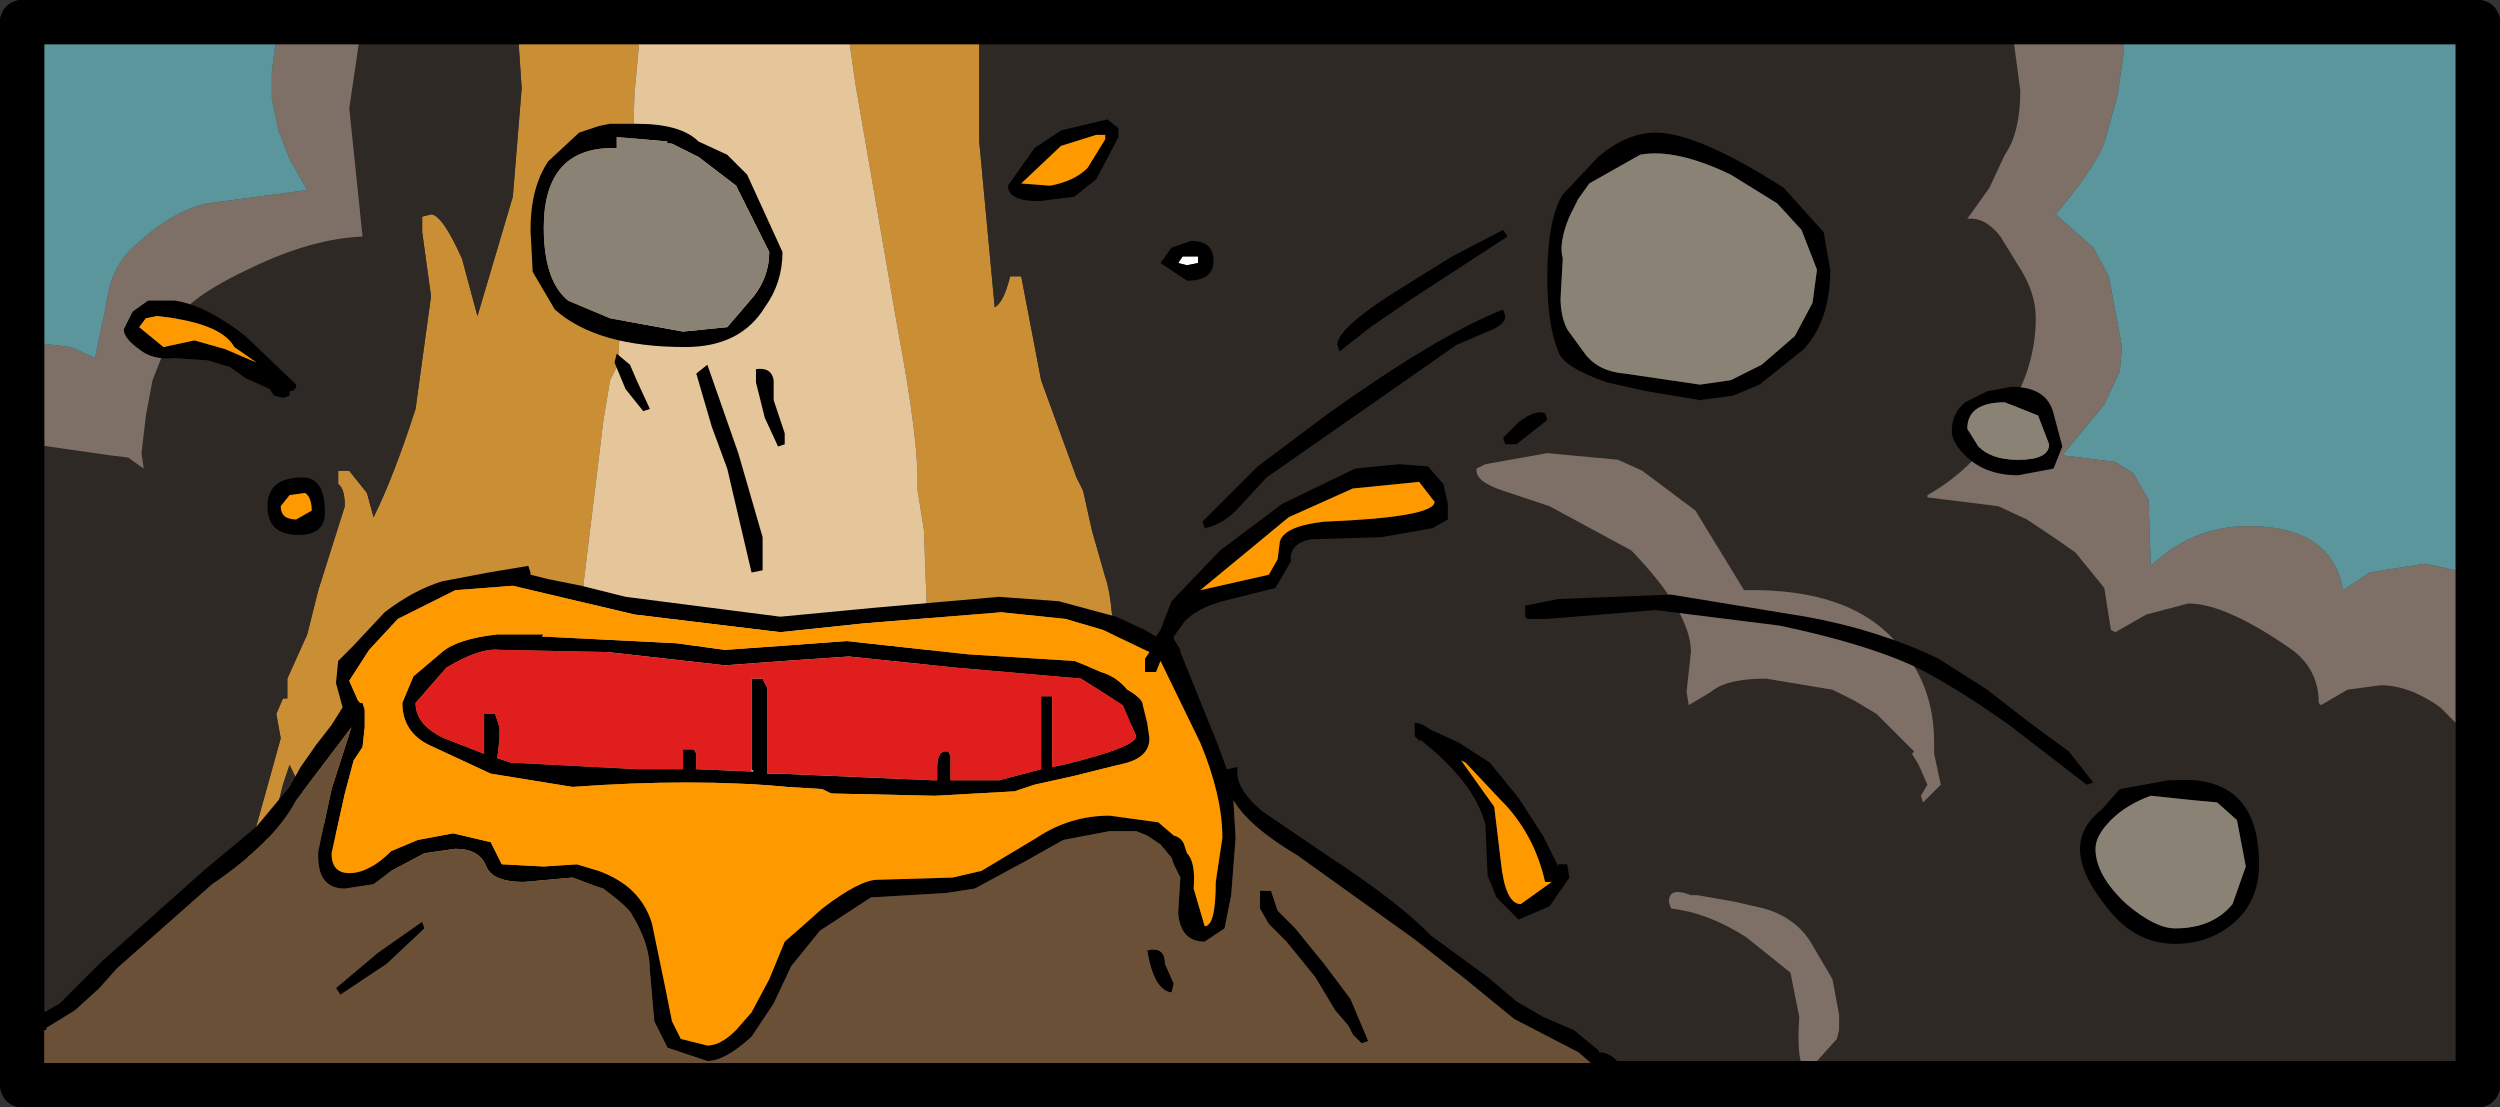 <?xml version="1.0" encoding="UTF-8" standalone="no"?>
<svg xmlns:xlink="http://www.w3.org/1999/xlink" height="150.3px" width="339.3px" xmlns="http://www.w3.org/2000/svg">
  <rect width="100%" height="100%" fill="#333333" stroke="none"/>
  <g transform="matrix(6.0, 0.0, 0.0, 6.0, 169.5, 75.0)">
    <path d="M-6.1 -12.0 L-6.1 -9.3 -5.75 -5.55 Q-5.55 -5.65 -5.4 -6.25 L-5.15 -6.25 -4.7 -3.9 -3.9 -1.7 -3.75 -1.4 -3.55 -0.5 -3.25 0.55 Q-3.1 0.95 -3.05 2.1 L-2.85 2.1 -2.7 2.6 -2.55 3.05 -2.3 3.85 -2.5 4.35 -2.9 4.75 -3.4 5.2 -4.1 5.6 Q-5.1 6.25 -6.7 6.55 L-9.65 7.05 -11.15 7.3 -11.8 7.4 -15.85 7.55 -19.05 7.4 Q-20.0 7.2 -21.2 5.85 L-21.7 4.8 -21.85 5.25 -22.1 6.25 -22.3 6.75 Q-22.3 7.1 -22.6 7.1 L-22.65 6.9 -21.9 4.2 -22.0 3.65 -21.85 3.3 -21.75 3.3 -21.75 2.85 -21.3 1.85 -21.05 0.85 -20.45 -1.05 Q-20.45 -1.45 -20.6 -1.55 L-20.6 -1.85 -20.35 -1.85 -19.95 -1.35 -19.8 -0.8 Q-19.35 -1.7 -18.85 -3.25 L-18.5 -5.8 -18.7 -7.25 -18.7 -7.6 -18.5 -7.65 Q-18.25 -7.65 -17.8 -6.65 L-17.45 -5.35 -16.65 -8.05 -16.45 -10.5 -16.55 -12.0 -13.75 -12.0 -13.9 -10.35 -14.0 -6.6 Q-14.0 -5.35 -14.25 -4.75 L-14.25 -4.3 -14.45 -3.9 -14.6 -3.0 -15.05 0.7 -14.8 2.05 -14.05 3.5 -12.25 4.7 -11.15 5.35 -10.85 5.45 -10.55 5.65 -9.6 5.95 -8.1 5.7 Q-7.6 5.35 -7.4 4.3 -7.25 3.65 -7.25 2.3 L-7.35 -0.5 -7.5 -1.45 Q-7.45 -2.45 -7.95 -5.1 L-8.9 -10.6 -9.1 -12.0 -6.1 -12.0 M-2.6 3.85 L-3.05 2.75 -3.1 4.0 -3.1 4.45 -2.6 3.85" fill="#ca8e35" fill-rule="evenodd" stroke="none"/>
    <path d="M-9.1 -12.0 L-8.9 -10.6 -7.95 -5.1 Q-7.45 -2.45 -7.5 -1.45 L-7.35 -0.5 -7.25 2.3 Q-7.25 3.65 -7.4 4.3 -7.6 5.35 -8.1 5.7 L-9.6 5.95 -10.55 5.65 -10.85 5.45 -11.15 5.35 -12.25 4.7 -14.05 3.5 -14.8 2.05 -15.05 0.7 -14.6 -3.0 -14.45 -3.9 -14.25 -4.3 -14.25 -4.75 Q-14.0 -5.35 -14.0 -6.6 L-13.9 -10.35 -13.75 -12.0 -9.1 -12.0" fill="#e4c69a" fill-rule="evenodd" stroke="none"/>
    <path d="M6.75 -2.25 L5.35 -2.0 5.15 -1.9 5.15 -1.85 Q5.15 -1.6 5.75 -1.4 L6.8 -1.05 8.65 -0.05 Q10.0 1.35 10.0 2.25 L9.9 3.15 9.95 3.45 10.45 3.15 Q10.8 2.85 11.7 2.85 L13.2 3.1 13.7 3.35 14.2 3.65 15.0 4.45 15.05 4.5 15.0 4.55 15.15 4.8 15.35 5.25 15.2 5.5 15.25 5.65 15.65 5.25 15.5 4.55 15.5 4.3 Q15.5 3.0 14.7 2.1 13.65 0.8 11.2 0.85 L10.1 -0.95 8.9 -1.85 8.35 -2.1 6.75 -2.25 M17.25 -12.0 L17.25 -11.95 17.45 -10.45 Q17.45 -9.5 17.1 -9.0 L16.75 -8.25 16.25 -7.55 Q16.65 -7.6 17.0 -7.15 L17.4 -6.5 Q17.8 -5.9 17.8 -5.3 17.8 -4.2 17.15 -3.15 16.5 -1.95 15.35 -1.3 L15.35 -1.25 16.95 -1.05 17.6 -0.75 18.2 -0.35 18.7 0.0 19.35 0.8 19.5 1.75 19.6 1.8 20.3 1.4 21.25 1.15 Q22.1 1.15 23.6 2.2 24.2 2.65 24.2 3.4 L24.25 3.45 24.85 3.1 25.6 3.0 Q26.25 3.0 26.95 3.5 L27.3 3.85 27.3 12.0 -27.7 12.0 -27.7 -2.35 -27.5 -2.45 -25.75 -2.2 -25.35 -2.15 -25.0 -1.9 -25.05 -2.25 -24.95 -3.1 -24.8 -3.9 -24.25 -5.3 Q-23.85 -5.85 -22.55 -6.45 -21.2 -7.1 -20.05 -7.15 L-20.35 -10.05 -20.1 -11.75 -19.95 -12.0 -16.55 -12.0 -16.45 -10.5 -16.65 -8.05 -17.45 -5.35 -17.8 -6.65 Q-18.25 -7.65 -18.5 -7.65 L-18.7 -7.6 -18.7 -7.25 -18.5 -5.8 -18.85 -3.25 Q-19.35 -1.7 -19.8 -0.8 L-19.95 -1.35 -20.35 -1.85 -20.6 -1.85 -20.6 -1.55 Q-20.45 -1.45 -20.45 -1.05 L-21.05 0.85 -21.3 1.85 -21.75 2.85 -21.75 3.3 -21.85 3.3 -22.0 3.65 -21.9 4.2 -22.65 6.9 -22.6 7.1 Q-22.3 7.1 -22.3 6.75 L-22.1 6.25 -21.85 5.25 -21.7 4.8 -21.2 5.85 Q-20.0 7.2 -19.05 7.4 L-15.85 7.55 -11.8 7.4 -11.15 7.3 -9.65 7.05 -6.7 6.55 Q-5.1 6.25 -4.1 5.6 L-3.4 5.2 -2.9 4.75 -2.5 4.35 -2.3 3.85 -2.55 3.05 -2.7 2.6 -2.85 2.1 -3.05 2.1 Q-3.1 0.95 -3.25 0.55 L-3.55 -0.5 -3.75 -1.4 -3.9 -1.7 -4.7 -3.9 -5.15 -6.25 -5.4 -6.25 Q-5.55 -5.65 -5.75 -5.55 L-6.1 -9.3 -6.1 -12.0 17.25 -12.0 M11.65 8.05 L11.0 7.9 10.15 7.75 10.0 7.75 Q9.5 7.55 9.5 7.9 L9.55 8.05 Q10.4 8.15 11.25 8.7 L12.25 9.5 12.45 10.5 Q12.4 11.3 12.5 11.55 L12.8 11.5 12.85 11.5 13.3 11.0 13.35 10.8 13.35 10.75 13.35 10.45 13.2 9.65 12.7 8.8 Q12.35 8.25 11.65 8.05" fill="#2f2926" fill-rule="evenodd" stroke="none"/>
    <path d="M6.75 -2.25 L8.35 -2.1 8.9 -1.85 10.1 -0.95 11.2 0.85 Q13.65 0.8 14.7 2.1 15.5 3.0 15.5 4.3 L15.5 4.55 15.65 5.25 15.25 5.65 15.2 5.5 15.35 5.25 15.15 4.8 15.0 4.55 15.05 4.5 15.0 4.45 14.2 3.65 13.7 3.35 13.2 3.1 11.7 2.85 Q10.8 2.85 10.45 3.15 L9.95 3.45 9.9 3.15 10.0 2.25 Q10.0 1.35 8.65 -0.05 L6.8 -1.05 5.75 -1.4 Q5.15 -1.6 5.15 -1.85 L5.15 -1.9 5.35 -2.0 6.75 -2.25 M19.75 -12.0 L19.8 -11.4 19.65 -10.35 19.4 -9.45 Q19.3 -8.9 18.25 -7.65 L19.1 -6.9 19.45 -6.25 19.75 -4.65 19.7 -4.1 19.35 -3.35 18.4 -2.2 19.6 -2.05 20.0 -1.8 20.35 -1.2 20.4 0.3 Q21.35 -0.6 22.6 -0.6 24.5 -0.6 24.75 0.85 L25.35 0.45 26.6 0.25 27.3 0.4 27.3 3.85 26.95 3.5 Q26.25 3.0 25.6 3.0 L24.85 3.1 24.25 3.45 24.2 3.4 Q24.2 2.65 23.6 2.2 22.1 1.15 21.25 1.15 L20.3 1.4 19.6 1.8 19.5 1.75 19.35 0.8 18.7 0.0 18.2 -0.35 17.6 -0.75 16.95 -1.05 15.35 -1.25 15.35 -1.3 Q16.5 -1.95 17.15 -3.15 17.8 -4.2 17.8 -5.3 17.8 -5.9 17.4 -6.5 L17.0 -7.15 Q16.65 -7.6 16.25 -7.55 L16.75 -8.25 17.1 -9.0 Q17.45 -9.5 17.45 -10.45 L17.25 -11.95 17.25 -12.0 19.75 -12.0 M11.65 8.05 Q12.35 8.25 12.7 8.8 L13.2 9.65 13.35 10.45 13.35 10.75 13.35 10.8 13.3 11.0 12.85 11.5 12.8 11.5 12.5 11.55 Q12.4 11.3 12.45 10.5 L12.25 9.5 11.25 8.7 Q10.4 8.15 9.55 8.05 L9.5 7.9 Q9.5 7.55 10.0 7.75 L10.15 7.75 11.0 7.9 11.65 8.05 M-27.7 -4.75 L-27.5 -4.75 -26.65 -4.65 -26.1 -4.4 -25.85 -5.6 Q-25.75 -6.4 -25.3 -6.85 -24.35 -7.75 -23.55 -7.9 L-21.3 -8.2 -21.7 -8.9 -21.95 -9.55 -22.1 -10.25 -22.1 -10.9 -21.95 -12.0 -19.95 -12.0 -20.1 -11.75 -20.35 -10.05 -20.05 -7.15 Q-21.2 -7.1 -22.55 -6.45 -23.85 -5.85 -24.25 -5.3 L-24.8 -3.9 -24.95 -3.1 -25.05 -2.25 -25.0 -1.9 -25.35 -2.15 -25.75 -2.2 -27.5 -2.45 -27.7 -2.35 -27.7 -4.75" fill="#7e7067" fill-rule="evenodd" stroke="none"/>
    <path d="M27.3 0.4 L26.6 0.25 25.35 0.45 24.75 0.85 Q24.5 -0.6 22.6 -0.6 21.35 -0.6 20.4 0.3 L20.35 -1.2 20.0 -1.8 19.6 -2.05 18.4 -2.2 19.35 -3.35 19.7 -4.1 19.75 -4.65 19.45 -6.25 19.1 -6.9 18.25 -7.65 Q19.3 -8.9 19.4 -9.45 L19.65 -10.35 19.8 -11.4 19.75 -12.0 27.3 -12.0 27.3 0.4 M-21.95 -12.0 L-22.1 -10.9 -22.1 -10.25 -21.95 -9.55 -21.7 -8.9 -21.3 -8.2 -23.55 -7.9 Q-24.35 -7.75 -25.3 -6.85 -25.75 -6.4 -25.85 -5.6 L-26.1 -4.4 -26.65 -4.65 -27.5 -4.75 -27.7 -4.75 -27.7 -12.0 -21.95 -12.0" fill="#5a969c" fill-rule="evenodd" stroke="none"/>
    <path d="M27.3 12.0 L-27.7 12.0" fill="none" stroke="#000000" stroke-linecap="round" stroke-linejoin="round" stroke-width="1.0"/>
    <path d="M-20.3 3.95 L-20.3 3.9 -20.3 3.95 M-1.15 -6.7 L-1.15 -6.55 -1.4 -6.5 -1.6 -6.55 -1.5 -6.7 -1.15 -6.7 M-15.95 1.85 L-15.95 1.9 -16.0 1.9 -15.95 1.85 M-11.25 4.95 L-11.25 4.9 -11.2 4.95 -11.25 4.95" fill="#ffffff" fill-rule="evenodd" stroke="none"/>
    <path d="M5.85 -7.15 L3.7 -5.75 2.75 -5.1 2.05 -4.55 2.0 -4.7 Q2.0 -5.1 3.55 -6.05 L4.6 -6.7 5.75 -7.3 5.85 -7.15 M7.25 -7.6 Q7.0 -7.0 7.1 -6.65 L7.05 -5.75 Q7.05 -5.35 7.2 -5.05 L7.6 -4.5 Q7.9 -4.1 8.5 -4.05 L10.2 -3.8 10.9 -3.9 11.6 -4.25 12.35 -4.9 12.75 -5.65 12.85 -6.4 12.5 -7.3 11.95 -7.9 10.9 -8.55 Q9.65 -9.15 8.85 -9.0 L7.7 -8.35 7.45 -8.0 7.25 -7.6 M7.1 -8.1 L7.9 -8.95 Q8.55 -9.5 9.2 -9.5 10.15 -9.5 12.1 -8.25 L13.0 -7.25 13.15 -6.4 Q13.15 -5.25 12.55 -4.6 L11.55 -3.8 10.95 -3.55 10.2 -3.45 9.0 -3.65 8.1 -3.85 Q7.1 -4.2 7.0 -4.55 6.75 -5.15 6.75 -6.2 6.75 -7.55 7.1 -8.1 M-27.75 10.6 L-27.35 10.4 -27.25 10.4 -26.9 10.2 -25.95 9.25 -23.65 7.2 -22.45 6.2 -21.7 5.3 -21.45 4.85 -21.1 4.35 -20.75 3.9 -20.5 3.5 -20.65 2.95 -20.6 2.45 -20.25 2.1 -19.55 1.35 Q-18.9 0.85 -18.25 0.65 L-17.2 0.45 -16.3 0.3 -16.25 0.45 -16.25 0.5 -15.85 0.6 -15.1 0.75 -14.1 1.0 -10.6 1.45 -8.5 1.25 -5.65 1.0 -4.3 1.1 -3.0 1.45 -2.35 1.75 -2.1 1.9 -2.0 1.75 -1.75 1.1 -0.65 -0.05 0.75 -1.1 2.4 -1.9 3.4 -2.0 4.05 -1.95 4.4 -1.55 4.5 -1.1 4.5 -0.75 4.15 -0.55 3.0 -0.35 1.4 -0.3 Q0.9 -0.2 0.95 0.2 L0.6 0.8 -0.6 1.1 Q-1.15 1.25 -1.45 1.55 L-1.7 1.9 -1.7 1.95 -1.55 2.2 -1.55 2.25 -0.7 4.35 -0.5 4.9 -0.25 4.85 Q-0.35 5.3 0.3 5.85 L1.7 6.8 Q3.45 7.95 4.1 8.65 L5.4 9.6 6.05 10.15 6.65 10.5 7.35 10.8 7.9 11.25 7.95 11.35 7.95 11.3 Q8.3 11.35 8.45 11.7 L8.75 11.9 8.8 11.9 8.95 12.05 9.0 12.2 8.8 12.25 8.55 12.2 8.5 12.2 8.45 12.15 8.3 12.05 8.15 11.9 7.45 11.3 6.0 10.55 4.9 9.65 3.75 8.75 1.1 6.85 Q0.0 6.2 -0.35 5.6 L-0.3 6.45 -0.4 7.75 -0.55 8.5 -1.0 8.8 Q-1.55 8.8 -1.6 8.15 L-1.55 7.35 -1.7 7.05 -1.75 6.9 -2.0 6.6 -2.3 6.4 -2.55 6.3 -3.55 6.3 -3.15 6.3 -4.2 6.5 -5.0 6.95 -6.2 7.6 -6.85 7.7 -8.55 7.8 -9.7 8.55 -10.35 9.35 -10.75 10.2 -11.25 10.95 Q-11.85 11.5 -12.25 11.5 L-12.7 11.35 -13.15 11.2 -13.45 10.6 -13.55 9.45 Q-13.55 8.85 -13.95 8.2 -14.0 8.05 -14.6 7.6 L-14.9 7.5 -15.3 7.35 -16.4 7.45 Q-17.1 7.45 -17.25 7.1 -17.4 6.7 -17.95 6.7 L-18.65 6.8 -19.4 7.2 -19.8 7.5 -20.45 7.6 Q-21.1 7.6 -21.05 6.75 L-20.75 5.35 -20.3 3.95 -21.55 5.6 Q-22.05 6.55 -23.45 7.5 L-25.6 9.4 -26.0 9.85 -26.55 10.35 -27.2 10.75 -27.2 10.8 -27.25 10.8 -27.5 11.1 -27.7 11.2 -27.7 11.3 -27.65 11.7 -27.55 11.95 -27.4 12.05 -27.4 12.1 -27.7 12.3 Q-28.0 12.3 -27.95 11.7 L-28.05 11.05 -28.05 10.95 -27.75 10.6 M-20.3 3.95 L-20.3 3.9 -20.3 3.95 M0.9 -0.8 L-1.1 0.85 0.45 0.5 0.65 0.15 0.7 -0.25 Q0.8 -0.6 1.7 -0.7 4.2 -0.8 4.2 -1.15 L3.85 -1.6 2.35 -1.45 0.9 -0.8 M1.8 -3.15 Q4.25 -4.9 5.75 -5.5 L5.8 -5.35 Q5.8 -5.15 5.4 -5.0 L4.7 -4.7 0.4 -1.7 -0.2 -1.05 Q-0.55 -0.65 -1.0 -0.55 L-1.05 -0.7 -0.4 -1.35 0.2 -1.95 1.8 -3.15 M6.05 -2.45 L5.8 -2.45 5.75 -2.6 6.1 -2.95 Q6.5 -3.25 6.7 -3.15 L6.75 -3.0 6.05 -2.45 M17.25 -3.75 Q18.05 -3.75 18.2 -3.15 L18.4 -2.4 18.2 -1.9 17.4 -1.75 Q16.65 -1.75 16.2 -2.2 15.9 -2.5 15.9 -2.75 15.9 -3.15 16.2 -3.4 L16.7 -3.65 17.25 -3.75 M17.4 -2.1 Q18.1 -2.1 18.1 -2.45 L17.85 -3.1 17.1 -3.4 Q16.25 -3.4 16.25 -2.8 L16.5 -2.4 Q16.8 -2.1 17.4 -2.1 M20.9 5.15 Q22.85 5.0 22.85 7.05 22.85 7.9 22.25 8.4 21.7 8.85 20.95 8.85 20.0 8.85 19.35 7.95 18.8 7.25 18.8 6.7 18.8 6.2 19.3 5.8 L19.7 5.35 20.8 5.15 20.9 5.15 M21.9 5.65 L21.35 5.6 20.4 5.5 Q19.85 5.7 19.5 6.05 19.15 6.4 19.15 6.7 19.15 7.3 19.85 7.95 20.5 8.5 20.95 8.5 21.8 8.5 22.25 7.95 L22.55 7.1 22.35 6.05 21.9 5.65 M16.7 3.1 L17.6 3.8 18.55 4.5 19.1 5.2 18.95 5.25 17.2 3.9 Q15.85 2.95 15.0 2.55 13.9 2.05 12.0 1.65 L9.2 1.3 6.75 1.5 6.3 1.5 6.25 1.45 6.25 1.2 7.0 1.05 9.55 0.95 12.6 1.45 Q14.25 1.75 15.6 2.4 L16.7 3.1 M6.1 5.55 L6.65 6.4 7.0 7.1 7.0 7.05 7.2 7.05 7.25 7.35 6.8 8.0 6.1 8.3 5.6 7.8 5.4 7.3 5.35 6.15 Q5.1 5.2 3.9 4.25 L3.85 4.25 3.75 4.15 3.75 4.0 3.75 3.85 Q3.9 3.85 4.1 4.0 L4.75 4.3 5.45 4.75 6.1 5.55 M4.8 4.7 L5.55 5.75 5.7 7.0 Q5.8 7.95 6.15 7.95 L6.85 7.45 6.7 7.45 Q6.45 6.35 5.7 5.6 L4.9 4.75 4.8 4.7 M0.5 7.65 L0.65 8.1 1.05 8.5 1.7 9.3 2.3 10.1 2.7 11.05 2.55 11.1 2.35 10.9 2.25 10.7 1.95 10.35 1.5 9.6 0.85 8.8 0.45 8.4 0.25 8.05 0.25 7.65 0.5 7.65 M-21.7 -3.65 L-21.7 -3.55 -21.85 -3.5 -22.05 -3.55 -22.15 -3.7 -22.7 -3.95 -23.05 -4.2 -23.55 -4.35 -24.3 -4.4 Q-24.8 -4.35 -25.1 -4.6 -25.45 -4.85 -25.45 -5.05 L-25.25 -5.45 -24.9 -5.7 -24.3 -5.7 Q-23.6 -5.6 -22.7 -4.9 L-21.55 -3.8 Q-21.55 -3.65 -21.7 -3.65 M-24.95 -5.3 L-25.1 -5.1 -24.55 -4.65 -23.85 -4.8 -23.15 -4.6 -22.45 -4.3 -22.95 -4.65 Q-23.25 -5.2 -24.7 -5.35 L-24.95 -5.3 M-21.9 -1.05 Q-21.9 -0.75 -21.55 -0.75 L-21.2 -0.95 Q-21.2 -1.25 -21.35 -1.35 L-21.7 -1.3 -21.9 -1.05 M-21.5 -0.4 Q-22.2 -0.4 -22.2 -1.05 -22.2 -1.7 -21.4 -1.7 -20.9 -1.7 -20.9 -0.9 -20.9 -0.4 -21.5 -0.4 M-14.7 -9.65 L-14.45 -9.7 -13.85 -9.7 Q-12.85 -9.7 -12.45 -9.3 L-11.8 -9.0 -11.35 -8.55 -10.55 -6.8 Q-10.55 -6.1 -10.95 -5.55 -11.5 -4.65 -12.75 -4.65 -14.75 -4.65 -15.7 -5.5 L-16.2 -6.35 -16.25 -7.3 Q-16.25 -8.25 -15.85 -8.85 L-15.15 -9.5 -14.7 -9.65 M-14.3 -9.4 L-14.3 -9.15 Q-15.95 -9.2 -15.95 -7.35 -15.95 -6.15 -15.4 -5.7 L-14.45 -5.3 -12.8 -5.0 -11.8 -5.1 -11.2 -5.8 Q-10.85 -6.25 -10.85 -6.8 L-11.6 -8.3 -12.45 -8.95 -13.05 -9.25 Q-13.2 -9.25 -13.15 -9.3 L-14.3 -9.4 M-11.15 -4.15 Q-10.8 -4.2 -10.75 -3.9 L-10.75 -3.45 -10.5 -2.7 -10.5 -2.45 -10.65 -2.4 -10.95 -3.05 -11.15 -3.85 -11.15 -4.15 M-12.25 -4.25 L-11.55 -2.25 -11.0 -0.35 -11.0 0.4 -11.25 0.45 -11.8 -1.9 -12.15 -2.85 -12.5 -4.05 -12.25 -4.25 M-13.7 -3.2 L-14.1 -3.7 -14.35 -4.3 -14.3 -4.5 -14.0 -4.25 -13.85 -3.9 -13.55 -3.25 -13.7 -3.2 M-2.95 -9.4 L-3.45 -8.45 -3.95 -8.05 -4.75 -7.95 Q-5.45 -7.95 -5.45 -8.3 L-4.85 -9.15 -4.25 -9.55 -3.2 -9.8 -2.95 -9.6 -2.95 -9.4 M-3.45 -9.45 L-4.25 -9.2 -5.15 -8.35 -4.5 -8.3 Q-3.95 -8.4 -3.65 -8.7 L-3.25 -9.35 -3.25 -9.45 -3.45 -9.45 M-1.15 -6.7 L-1.5 -6.7 -1.6 -6.55 -1.4 -6.5 -1.15 -6.55 -1.15 -6.7 M-1.3 -7.05 Q-0.8 -7.05 -0.8 -6.6 -0.8 -6.15 -1.4 -6.15 L-2.0 -6.55 -1.75 -6.9 -1.3 -7.05 M-2.1 2.7 L-2.35 2.7 -2.35 2.4 -2.25 2.25 -3.3 1.75 -4.15 1.5 -5.6 1.35 -8.7 1.6 -10.6 1.8 -13.9 1.4 -16.65 0.75 -17.95 0.85 -19.25 1.5 -19.9 2.2 -20.35 2.9 -20.15 3.35 -20.1 3.4 -20.05 3.4 -20.0 3.55 -20.0 3.6 -20.0 3.95 -20.05 4.4 -20.25 4.7 -20.45 5.45 -20.75 6.8 Q-20.75 7.25 -20.35 7.25 -19.9 7.25 -19.4 6.75 L-18.8 6.5 -18.0 6.35 -17.15 6.55 -16.95 6.95 -16.9 7.05 -15.95 7.1 -15.2 7.05 -14.7 7.2 Q-13.75 7.55 -13.5 8.4 L-13.2 9.85 -13.05 10.6 -12.85 11.0 -12.25 11.15 Q-11.95 11.15 -11.6 10.8 L-11.25 10.4 -10.85 9.65 -10.5 8.8 -10.1 8.45 -9.65 8.05 Q-8.8 7.4 -8.4 7.4 L-6.7 7.35 -6.05 7.2 -4.8 6.45 Q-4.05 5.95 -3.15 5.95 L-2.05 6.1 -1.7 6.4 Q-1.5 6.45 -1.45 6.65 L-1.4 6.8 Q-1.2 7.0 -1.25 7.6 L-1.0 8.45 Q-0.75 8.45 -0.75 7.45 L-0.6 6.45 Q-0.6 5.5 -1.1 4.3 L-2.0 2.45 -2.1 2.7 M-15.95 1.9 L-12.95 2.05 -11.85 2.2 -10.45 2.1 -9.1 2.0 -6.35 2.3 -3.95 2.45 Q-3.8 2.5 -3.35 2.7 -3.0 2.8 -2.75 3.1 -2.4 3.3 -2.4 3.45 L-2.3 3.85 -2.25 4.2 Q-2.25 4.6 -2.75 4.75 L-3.95 5.05 -4.85 5.25 -5.3 5.4 -7.1 5.5 -9.45 5.45 -9.65 5.35 -10.45 5.3 Q-12.55 5.1 -15.3 5.3 L-17.15 5.0 -18.55 4.35 Q-19.15 4.05 -19.15 3.4 L-18.9 2.8 -18.25 2.25 Q-17.9 1.95 -17.0 1.85 L-15.95 1.85 -16.0 1.9 -15.95 1.9 M-11.25 4.9 L-11.25 2.85 -11.0 2.85 -10.9 3.05 -10.9 5.0 -10.6 5.0 -7.15 5.15 -7.05 5.15 -7.05 4.85 Q-7.05 4.45 -6.8 4.5 L-6.75 4.6 -6.75 5.15 -5.65 5.15 -4.7 4.9 -4.7 3.25 -4.45 3.25 -4.45 4.85 -4.2 4.8 Q-2.55 4.4 -2.55 4.15 L-2.85 3.45 -3.8 2.85 -6.65 2.6 -9.05 2.35 -10.5 2.45 -11.85 2.55 -14.5 2.25 -16.95 2.2 Q-17.4 2.15 -18.15 2.6 L-18.85 3.4 Q-18.85 3.9 -18.2 4.2 L-17.3 4.55 -17.3 3.65 -17.05 3.65 -16.95 3.95 -16.95 4.2 -17.0 4.65 -16.7 4.75 -13.8 4.9 -12.8 4.9 -12.8 4.45 -12.55 4.45 -12.5 4.55 -12.5 4.9 -11.25 4.95 -11.2 4.95 -11.25 4.9 M-1.75 9.95 Q-2.15 9.9 -2.3 9.0 -1.9 8.9 -1.9 9.3 L-1.7 9.75 -1.75 9.95 M-18.65 8.5 L-19.5 9.3 -20.55 10.0 -20.65 9.85 -19.7 9.05 -18.7 8.35 -18.65 8.5" fill="#000000" fill-rule="evenodd" stroke="none"/>
    <path d="M0.9 -0.8 L2.35 -1.45 3.85 -1.6 4.2 -1.15 Q4.2 -0.8 1.7 -0.7 0.8 -0.6 0.7 -0.25 L0.65 0.15 0.45 0.5 -1.1 0.85 0.9 -0.8 M4.8 4.7 L4.9 4.75 5.7 5.6 Q6.45 6.35 6.7 7.45 L6.85 7.45 6.15 7.95 Q5.8 7.95 5.7 7.0 L5.55 5.75 4.8 4.7 M-21.9 -1.05 L-21.7 -1.3 -21.35 -1.35 Q-21.2 -1.25 -21.2 -0.95 L-21.55 -0.75 Q-21.9 -0.75 -21.9 -1.05 M-24.95 -5.3 L-24.7 -5.35 Q-23.25 -5.2 -22.95 -4.65 L-22.45 -4.3 -23.15 -4.6 -23.85 -4.8 -24.55 -4.65 -25.1 -5.1 -24.95 -5.3 M-3.45 -9.45 L-3.25 -9.45 -3.25 -9.35 -3.65 -8.7 Q-3.95 -8.4 -4.5 -8.3 L-5.15 -8.35 -4.25 -9.2 -3.45 -9.45 M-15.95 1.85 L-17.0 1.85 Q-17.9 1.95 -18.25 2.25 L-18.9 2.8 -19.15 3.4 Q-19.15 4.05 -18.55 4.35 L-17.15 5.0 -15.3 5.3 Q-12.55 5.1 -10.45 5.3 L-9.65 5.35 -9.45 5.45 -7.1 5.5 -5.3 5.4 -4.85 5.25 -3.95 5.05 -2.75 4.75 Q-2.25 4.6 -2.25 4.2 L-2.3 3.85 -2.4 3.45 Q-2.4 3.3 -2.75 3.1 -3.0 2.8 -3.35 2.7 -3.8 2.5 -3.95 2.45 L-6.35 2.3 -9.1 2.0 -10.45 2.1 -11.85 2.2 -12.95 2.05 -15.95 1.9 -15.95 1.85 M-2.1 2.7 L-2.0 2.45 -1.1 4.3 Q-0.6 5.5 -0.6 6.45 L-0.75 7.45 Q-0.75 8.45 -1.0 8.45 L-1.25 7.6 Q-1.2 7.0 -1.4 6.8 L-1.45 6.65 Q-1.5 6.45 -1.7 6.4 L-2.05 6.1 -3.15 5.95 Q-4.05 5.95 -4.8 6.45 L-6.05 7.2 -6.7 7.35 -8.4 7.4 Q-8.8 7.4 -9.65 8.05 L-10.1 8.45 -10.5 8.8 -10.85 9.65 -11.25 10.4 -11.6 10.8 Q-11.95 11.15 -12.25 11.15 L-12.85 11.0 -13.05 10.6 -13.2 9.85 -13.5 8.4 Q-13.75 7.55 -14.7 7.2 L-15.2 7.05 -15.95 7.1 -16.9 7.05 -16.95 6.95 -17.15 6.55 -18.0 6.35 -18.8 6.5 -19.4 6.75 Q-19.9 7.25 -20.35 7.25 -20.75 7.25 -20.75 6.8 L-20.45 5.45 -20.25 4.7 -20.05 4.4 -20.0 3.95 -20.0 3.6 -20.0 3.55 -20.05 3.4 -20.1 3.4 -20.15 3.35 -20.35 2.9 -19.9 2.2 -19.25 1.5 -17.95 0.85 -16.65 0.75 -13.9 1.4 -10.6 1.8 -8.7 1.6 -5.6 1.35 -4.15 1.5 -3.3 1.75 -2.25 2.25 -2.35 2.4 -2.35 2.7 -2.1 2.7" fill="#ff9900" fill-rule="evenodd" stroke="none"/>
    <path d="M-11.25 4.95 L-12.5 4.9 -12.5 4.55 -12.55 4.45 -12.8 4.45 -12.8 4.9 -13.8 4.9 -16.7 4.75 -17.0 4.65 -16.95 4.2 -16.95 3.95 -17.05 3.65 -17.3 3.65 -17.3 4.55 -18.2 4.2 Q-18.85 3.9 -18.85 3.4 L-18.15 2.6 Q-17.4 2.15 -16.95 2.2 L-14.5 2.25 -11.85 2.55 -10.5 2.45 -9.05 2.35 -6.65 2.6 -3.8 2.85 -2.85 3.45 -2.55 4.15 Q-2.55 4.4 -4.2 4.8 L-4.45 4.85 -4.45 3.25 -4.7 3.25 -4.7 4.9 -5.65 5.15 -6.75 5.15 -6.75 4.6 -6.8 4.5 Q-7.05 4.45 -7.05 4.85 L-7.05 5.15 -7.15 5.15 -10.6 5.0 -10.9 5.0 -10.9 3.05 -11.0 2.85 -11.25 2.85 -11.25 4.9 -11.25 4.95" fill="#e11e1e" fill-rule="evenodd" stroke="none"/>
    <path d="M-27.4 12.05 L-27.55 11.95 -27.65 11.7 -27.7 11.3 -27.7 11.2 -27.5 11.1 -27.25 10.8 -27.2 10.8 -27.2 10.75 -26.55 10.35 -26.0 9.85 -25.6 9.4 -23.45 7.5 Q-22.05 6.55 -21.55 5.6 L-20.3 3.95 -20.75 5.35 -21.05 6.75 Q-21.1 7.6 -20.45 7.6 L-19.8 7.5 -19.4 7.2 -18.65 6.8 -17.95 6.7 Q-17.4 6.7 -17.25 7.1 -17.1 7.45 -16.4 7.45 L-15.3 7.35 -14.9 7.5 -14.6 7.6 Q-14.0 8.05 -13.95 8.2 -13.55 8.85 -13.55 9.45 L-13.45 10.6 -13.15 11.2 -12.7 11.35 -12.25 11.5 Q-11.85 11.5 -11.25 10.95 L-10.75 10.2 -10.35 9.35 -9.7 8.55 -8.55 7.8 -6.85 7.7 -6.2 7.6 -5.0 6.95 -4.2 6.5 -3.15 6.3 -3.55 6.3 -2.55 6.3 -2.3 6.4 -2.0 6.6 -1.75 6.9 -1.7 7.05 -1.55 7.35 -1.6 8.15 Q-1.55 8.8 -1.0 8.8 L-0.55 8.5 -0.4 7.75 -0.3 6.45 -0.35 5.6 Q0.0 6.2 1.1 6.85 L3.75 8.75 4.9 9.65 6.0 10.55 7.45 11.3 8.15 11.9 8.3 12.05 -27.4 12.05 M0.5 7.65 L0.25 7.65 0.25 8.05 0.45 8.4 0.85 8.8 1.5 9.6 1.95 10.35 2.25 10.7 2.35 10.9 2.55 11.1 2.7 11.05 2.3 10.1 1.7 9.3 1.05 8.5 0.65 8.1 0.5 7.65 M-18.65 8.5 L-18.7 8.35 -19.7 9.05 -20.65 9.85 -20.55 10.0 -19.5 9.3 -18.65 8.5 M-1.75 9.95 L-1.7 9.75 -1.9 9.3 Q-1.9 8.9 -2.3 9.0 -2.15 9.9 -1.75 9.95" fill="#6a5037" fill-rule="evenodd" stroke="none"/>
    <path d="M7.25 -7.6 L7.45 -8.0 7.7 -8.35 8.85 -9.0 Q9.65 -9.15 10.9 -8.55 L11.95 -7.9 12.5 -7.3 12.85 -6.4 12.75 -5.65 12.35 -4.9 11.6 -4.25 10.9 -3.9 10.2 -3.8 8.5 -4.05 Q7.9 -4.1 7.6 -4.5 L7.2 -5.05 Q7.05 -5.35 7.05 -5.75 L7.1 -6.65 Q7.0 -7.0 7.25 -7.6 M17.4 -2.1 Q16.8 -2.1 16.5 -2.4 L16.25 -2.8 Q16.25 -3.4 17.1 -3.4 L17.85 -3.1 18.1 -2.45 Q18.1 -2.1 17.4 -2.1 M21.9 5.65 L22.35 6.05 22.55 7.1 22.25 7.95 Q21.8 8.5 20.95 8.5 20.5 8.5 19.85 7.95 19.15 7.3 19.15 6.7 19.15 6.4 19.5 6.05 19.85 5.7 20.4 5.5 L21.35 5.6 21.9 5.65 M-14.3 -9.4 L-13.15 -9.3 Q-13.2 -9.25 -13.05 -9.25 L-12.45 -8.95 -11.6 -8.3 -10.85 -6.8 Q-10.85 -6.25 -11.2 -5.8 L-11.8 -5.1 -12.8 -5.0 -14.45 -5.3 -15.4 -5.7 Q-15.95 -6.15 -15.95 -7.35 -15.95 -9.2 -14.3 -9.15 L-14.3 -9.4" fill="#8a8275" fill-rule="evenodd" stroke="none"/>
    <path d="M8.95 12.05 L27.8 12.05 27.8 -12.0 -27.75 -12.0 -27.75 10.6 M-27.4 12.05 L8.3 12.05" fill="none" stroke="#000000" stroke-linecap="round" stroke-linejoin="round" stroke-width="1.0"/>
    <path d="M27.8 -12.0 L27.8 12.05 -27.75 12.05 -27.75 -12.0 27.8 -12.0 Z" fill="none" stroke="#000000" stroke-linecap="round" stroke-linejoin="round" stroke-width="1.0"/>
  </g>
</svg>
